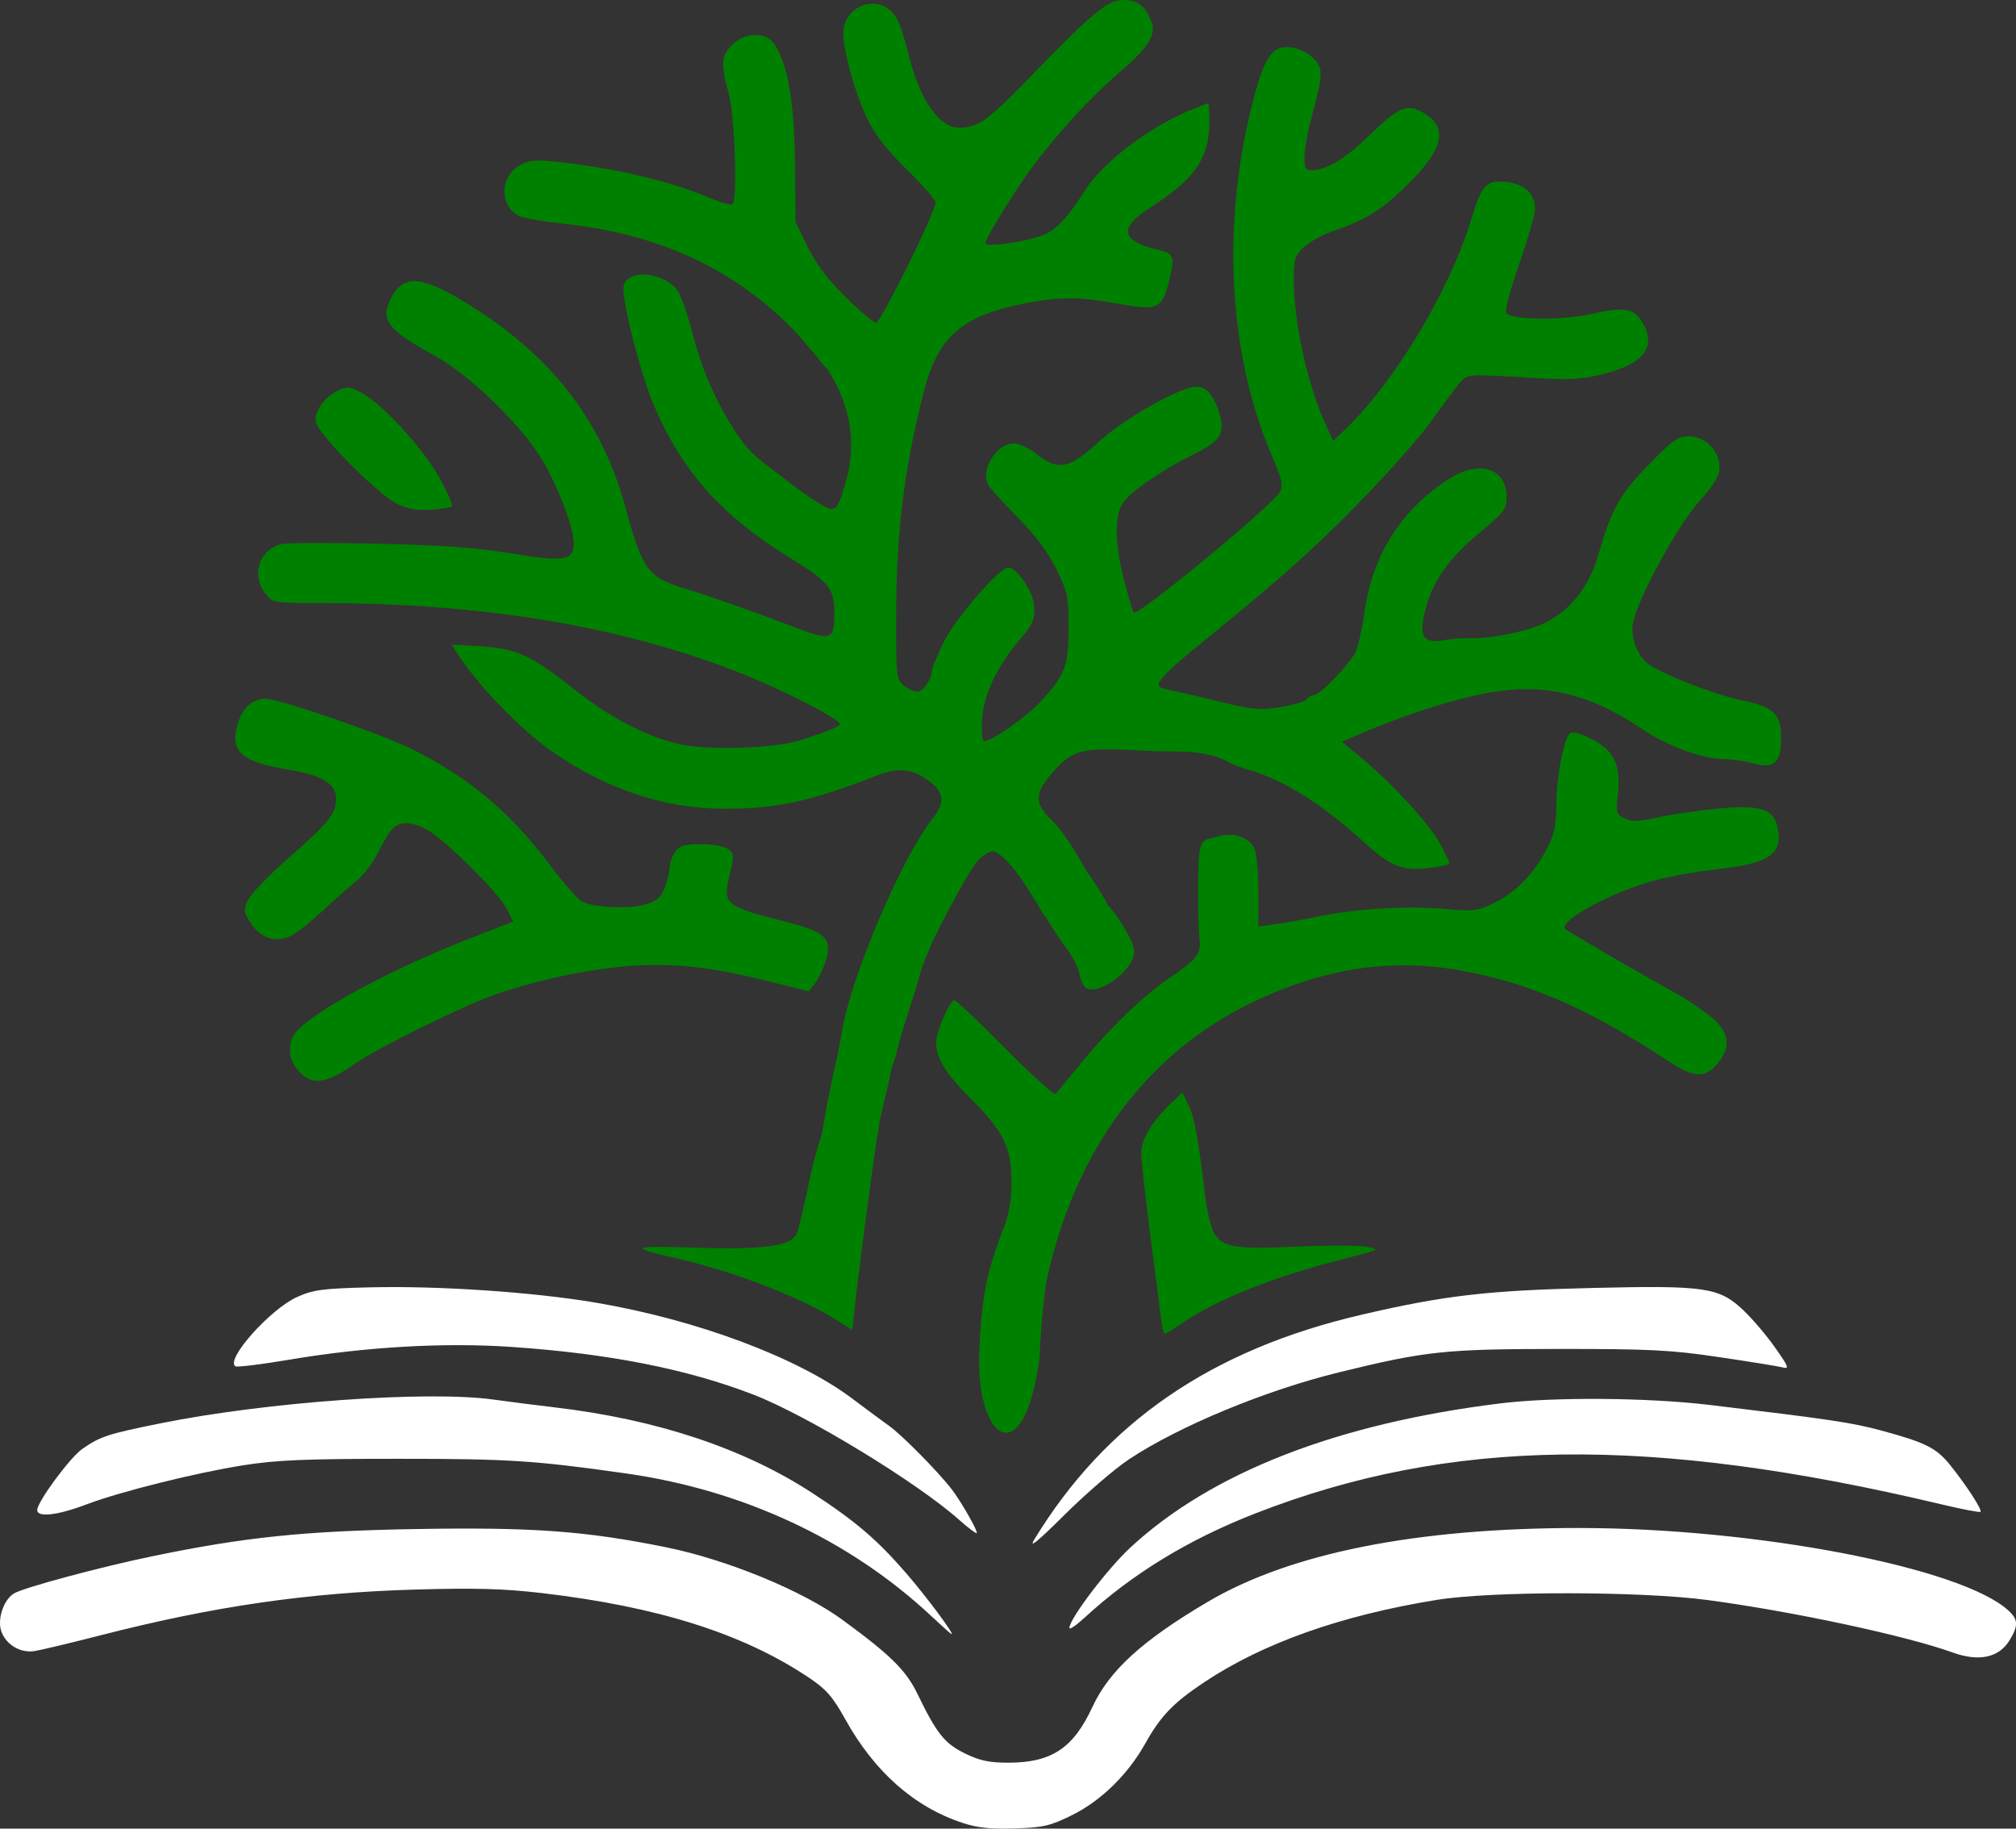 <?xml version="1.0" encoding="UTF-8" standalone="no"?>
<!-- Created with Inkscape (http://www.inkscape.org/) -->

<svg
   width="200.51mm"
   height="181.866mm"
   viewBox="0 0 200.51 181.866"
   version="1.1"
   id="svg5"
   xml:space="preserve"
   xmlns="http://www.w3.org/2000/svg"
   xmlns:svg="http://www.w3.org/2000/svg"><rect x="0" y="0" width="200.51" height="181.866" fill="#333333" stroke="none"/><defs
     id="defs2" /><g
     id="g480"
     style="display:inline"
     transform="translate(-4.537,-48.073)"><path
       style="display:inline;fill:#ffffff;stroke-width:0.353"
       d="m 100.273,229.368 c -4.819,-1.59 -8.755,-5.069 -11.674,-10.319 -1.254,-2.254 -1.878,-2.966 -3.63,-4.139 -6.528,-4.37 -14.989,-7.048 -26.535,-8.398 -3.745,-0.438 -6.604,-0.52 -12.447,-0.355 -10.795,0.303 -20.139,1.655 -31.397,4.541 -3.007,0.771 -5.985,1.483 -6.617,1.581 -1.387,0.217 -2.788,-0.597 -3.287,-1.908 -0.449,-1.18 0.168,-3.129 1.204,-3.803 0.864,-0.563 8.528,-2.628 13.815,-3.722 9.162,-1.897 15.079,-2.509 26.106,-2.701 11.652,-0.203 16.956,0.182 25.001,1.816 6.052,1.23 13.565,4.322 17.509,7.208 4.8,3.512 6.326,5.018 7.464,7.366 1.919,3.958 2.697,4.934 4.73,5.928 1.467,0.718 2.404,0.918 4.303,0.918 4.294,0 6.466,-1.436 8.364,-5.53 1.686,-3.637 4.957,-6.62 11.476,-10.467 8.218,-4.849 20.72,-7.34 36.865,-7.344 17.641,-0.004 38.101,3.923 42.774,8.21 0.972,0.892 0.994,1.508 0.103,2.968 -1.044,1.713 -3.044,2.144 -5.624,1.213 -4.653,-1.679 -15.877,-4.084 -24.377,-5.223 -6.669,-0.894 -21.484,-0.905 -26.955,-0.02 -9.486,1.534 -17.255,4.282 -23.111,8.174 -3.089,2.054 -4.354,3.366 -5.886,6.105 -1.737,3.106 -4.419,5.721 -7.336,7.155 -2.137,1.05 -2.825,1.208 -5.644,1.299 -2.399,0.077 -3.712,-0.062 -5.193,-0.551 z m -3.134,-20.591 c -8.087,-7.558 -18.703,-12.515 -30.339,-14.164 -9.13,-1.294 -11.691,-1.458 -22.754,-1.455 -9.205,0.002 -12.038,0.122 -15.346,0.648 -4.722,0.75 -12.234,2.624 -15.522,3.873 -2.904,1.103 -4.939,1.342 -4.939,0.58 0,-0.82 3.269,-5.249 4.498,-6.095 1.804,-1.241 2.499,-1.469 7.72,-2.526 10.523,-2.131 26.599,-3.282 33.144,-2.373 1.536,0.213 4.3,0.566 6.144,0.783 10.121,1.194 18.773,4.072 25.576,8.508 4.348,2.835 6.47,4.653 9.416,8.065 1.988,2.303 4.753,6.023 4.448,5.984 -0.058,-0.007 -0.978,-0.83 -2.045,-1.827 z m 13.758,1.209 c 0,-0.904 3.777,-5.883 6.079,-8.015 8.054,-7.456 20.559,-12.326 36.784,-14.325 5.289,-0.651 14.666,-0.582 20.814,0.154 12.064,1.445 14.126,1.752 17.047,2.539 4.404,1.187 5.497,1.732 6.864,3.424 1.582,1.96 3.22,4.48 3.032,4.667 -0.081,0.081 -1.811,-0.249 -3.844,-0.733 -28.996,-6.902 -48.975,-6.639 -68.301,0.901 -6.642,2.592 -12.251,6.019 -16.976,10.372 -0.825,0.76 -1.499,1.216 -1.499,1.013 z m -3.495,-8.792 c 7.086,-11.65 17.585,-18.873 32.485,-22.349 8.292,-1.934 12.569,-2.432 23.045,-2.679 11.189,-0.265 12.567,-0.064 14.959,2.177 0.892,0.836 2.318,2.509 3.169,3.718 1.421,2.019 1.478,2.181 0.706,1.991 -0.463,-0.114 -3.302,-0.571 -6.309,-1.016 -4.75,-0.702 -6.834,-0.808 -15.875,-0.803 -11.337,0.006 -13.24,0.208 -21.872,2.325 -7.352,1.803 -15.915,5.351 -20.894,8.657 -1.411,0.937 -4.289,3.416 -6.396,5.51 -2.666,2.649 -3.582,3.4 -3.017,2.469 z m -7.441,-1.942 c -4.177,-3.73 -15.156,-10.417 -20.473,-12.47 -6.621,-2.557 -14.35,-4.083 -24.057,-4.75 -6.694,-0.46 -14.545,-0.011 -22.097,1.264 -2.787,0.471 -5.207,0.769 -5.379,0.663 -1.041,-0.643 3.46,-5.7 6.141,-6.898 1.595,-0.713 2.527,-0.838 7.127,-0.954 6.88,-0.174 16.358,0.465 22.571,1.52 10.093,1.715 20.129,5.476 25.559,9.579 1.248,0.943 2.873,2.145 3.611,2.673 1.292,0.922 4.863,4.538 6.226,6.303 0.929,1.204 2.646,4.211 2.489,4.361 -0.072,0.069 -0.845,-0.513 -1.719,-1.292 z"
       id="path454" /></g><g
     id="g483"
     style="display:inline;fill:#008000"
     transform="translate(-3.549,-51.037)"><path
       style="fill:#008000;stroke-width:0.353"
       d="m 138.994,179.073 c -92.662,-119.382 -46.331,-59.691 0,0 z m -38.052,6.585 c 0.214,-5.489 0.707,-8.046 2.389,-12.384 0.601,-1.549 0.819,-2.826 0.816,-4.763 -0.006,-3.415 -0.789,-4.967 -4.237,-8.403 -2.673,-2.663 -3.598,-4.485 -3.132,-6.167 0.433,-1.564 1.349,-3.422 1.686,-3.422 0.191,0 2.481,2.163 5.089,4.806 2.608,2.643 4.86,4.667 5.004,4.498 0.144,-0.169 1.305,-1.578 2.58,-3.13 2.95,-3.591 6.205,-6.695 9.002,-8.585 2.395,-1.618 2.872,-2.246 2.725,-3.586 -0.219,-1.997 -0.201,-8.334 0.025,-8.908 0.308,-1.419 0.812,-1.017 2.12,-1.478 1.531,-0.287 2.926,0.299 3.347,1.407 0.191,0.501 0.346,2.427 0.346,4.28 v 3.368 l 1.676,-0.236 c 0.922,-0.13 2.866,-0.478 4.322,-0.774 3.823,-0.777 8.768,-1.075 12.457,-0.752 3.023,0.265 3.317,0.229 5.046,-0.617 2.142,-1.048 3.98,-2.957 5.238,-5.439 0.711,-1.404 0.895,-2.291 0.9,-4.334 0.006,-2.674 0.715,-6.43 1.331,-7.045 0.239,-0.239 0.917,-0.079 2.067,0.489 2.318,1.144 3.022,2.54 2.729,5.41 -0.209,2.048 -0.182,2.146 0.709,2.552 0.735,0.335 1.382,0.318 3.128,-0.084 1.211,-0.278 3.844,-0.672 5.853,-0.876 4.485,-0.455 5.837,-0.032 6.207,1.941 0.481,2.562 -0.826,3.469 -5.801,4.029 -2.037,0.229 -4.895,0.731 -6.35,1.116 -4.338,1.146 -9.777,4.101 -8.964,4.87 0.294,0.278 8.088,4.805 11.143,6.472 0.713,0.389 2.063,1.285 2.999,1.991 2.148,1.62 2.457,3.163 0.983,4.915 -1.233,1.466 -2.339,1.427 -4.758,-0.166 -8.148,-5.367 -13.999,-7.907 -21.056,-9.137 -6.815,-1.188 -13.399,-0.161 -20.401,3.183 -10.452,4.992 -17.617,14.599 -20.455,27.424 -0.311,1.406 -0.648,4.938 -0.748,7.849 -1.571,11.829 -6.334,8.258 -6.014,-0.316 z m 18.087,-3.476 c -0.105,-0.825 -0.592,-4.595 -1.082,-8.378 -0.49,-3.784 -0.89,-7.451 -0.889,-8.149 0.002,-1.342 1.131,-3.181 3.065,-4.994 l 1.037,-0.972 0.601,1.259 c 0.594,1.245 0.945,3.156 1.644,8.95 0.197,1.635 0.605,3.349 0.906,3.808 0.921,1.406 2.008,1.581 8.149,1.314 3.134,-0.137 6.309,-0.128 7.056,0.018 1.324,0.26 1.275,0.287 -1.994,1.114 -7.183,1.816 -12.908,4.084 -16.468,6.521 -0.811,0.555 -1.555,1.01 -1.654,1.01 -0.099,0 -0.265,-0.675 -0.37,-1.499 z m -32.484,0.015 c -3.445,-2.156 -10.033,-4.698 -15.346,-5.922 -5.278,-1.216 -5.096,-1.363 1.426,-1.154 7.061,0.227 9.706,-0.152 10.203,-1.461 0.16,-0.421 0.736,-2.881 1.28,-5.466 0.544,-2.585 1.22,-4.423 1.116,-4.086 -0.102,0.33 0.11,-0.389 0.276,-1.483 0.338,-2.237 1.208,-6.024 1.315,-6.461 0.279,-1.228 0.522,-3.033 0.804,-4.16 1.565,-6.205 5.957,-16.104 8.66,-19.517 1.365,-1.723 1.199,-2.752 -0.648,-4.006 -1.494,-1.015 -2.822,-1.101 -4.853,-0.313 -6.639,2.575 -9.97,3.302 -15.133,3.302 -5.959,0 -11.674,-1.889 -17.146,-5.668 -3.1,-2.141 -7.364,-6.529 -9.367,-9.639 l -0.657,-1.02 2.807,0.166 c 3.561,0.211 5.126,0.913 9.137,4.101 3.612,2.871 7.124,4.749 10.427,5.576 2.89,0.724 9.856,0.507 12.524,-0.39 2.954,-0.993 3.704,-1.314 3.704,-1.586 0,-0.143 -0.992,-0.796 -2.205,-1.451 -12.979,-7.007 -29.521,-10.541 -49.363,-10.548 -4.792,-0.002 -4.83,-0.008 -5.556,-0.931 -1.46,-1.855 -0.645,-4.369 1.598,-4.932 0.515,-0.129 4.845,-0.144 9.622,-0.033 6.493,0.151 9.835,0.395 13.236,0.965 5.216,0.874 6.21,0.713 6.21,-1.005 0,-1.396 -1.119,-4.517 -2.711,-7.561 -1.881,-3.596 -7.347,-9.033 -11.223,-11.163 -4.636,-2.548 -5.354,-3.513 -4.23,-5.688 1.189,-2.299 2.928,-2.225 7.133,0.303 8.604,5.171 13.78,11.741 16.166,20.518 1.705,6.272 2.206,6.952 5.978,8.108 2.643,0.81 6.317,2.107 11.057,3.904 3.472,1.316 3.768,1.189 3.741,-1.614 -0.023,-2.338 -0.572,-3.01 -4.369,-5.344 -6.809,-4.186 -10.694,-8.517 -13.531,-15.088 -1.269,-2.94 -3.072,-9.82 -3.072,-11.724 0,-1.816 3.518,-1.838 5.194,-0.032 0.45,0.485 1.105,2.243 1.666,4.473 1.051,4.179 2.826,7.734 4.679,10.402 1.261,1.732 1.991,2.187 4.104,3.793 1.195,0.97 2.863,2.173 3.707,2.672 1.778,1.054 1.857,0.997 2.742,-1.982 1.144,-3.848 0.529,-7.682 -1.818,-11.328 -0.544,-0.457 -1.004,-1.244 -1.411,-1.668 -0.671,-0.698 -1.099,-1.398 -2.458,-2.73 -5.946,-5.834 -13.267,-9.1 -22.558,-10.063 -1.822,-0.189 -3.705,-0.522 -4.185,-0.741 -1.95,-0.889 -2.011,-3.765 -0.105,-4.959 0.91,-0.57 1.482,-0.65 3.388,-0.471 5.603,0.525 11.749,1.943 15.537,3.586 1.166,0.506 2.235,0.804 2.375,0.663 0.509,-0.509 0.216,-8.775 -0.39,-11.007 -0.801,-2.95 -0.745,-3.754 0.341,-4.84 1.276,-1.276 3.393,-1.307 4.209,-0.062 1.344,2.051 1.986,5.778 2.041,11.838 l 0.052,5.827 1.202,2.463 c 0.846,1.733 1.968,3.221 3.785,5.021 1.421,1.407 2.785,2.558 3.031,2.558 0.454,-2e-5 5.927,-11.053 5.92,-11.956 -0.002,-0.27 -1.257,-1.709 -2.788,-3.197 -1.875,-1.823 -3.15,-3.431 -3.905,-4.927 -1.225,-2.427 -2.484,-6.858 -2.484,-8.744 0,-2.307 2.6,-3.713 4.459,-2.411 0.85,0.595 1.287,1.594 2.08,4.755 1.094,4.358 3.005,7.077 4.975,7.077 1.879,0 2.819,-0.67 7.011,-4.991 6.311,-6.506 7.765,-7.709 9.318,-7.709 1.429,0 2.205,0.601 2.8,2.167 0.503,1.324 -0.311,2.587 -3.318,5.149 -2.601,2.216 -6.059,5.978 -8.517,9.265 -1.57,2.101 -4.698,7.154 -4.698,7.59 0,0.498 4.658,-0.204 6.044,-0.911 1.236,-0.63 2.255,-1.762 3.834,-4.256 1.858,-2.935 6.578,-6.492 10.848,-8.176 l 1.499,-0.591 0.051,0.967 c 0.225,4.251 -1.118,6.408 -5.891,9.461 -3.196,2.044 -2.896,3.324 0.993,4.233 1.357,0.317 1.476,0.671 0.958,2.832 -0.72,3.003 -1.105,3.193 -5.041,2.49 -4.026,-0.719 -5.761,-0.733 -9.205,-0.074 -6.401,1.225 -8.801,3.307 -10.215,8.862 -1.919,7.541 -2.71,13.866 -2.732,21.839 -0.018,6.474 0.007,6.715 0.754,7.32 0.425,0.344 1.047,0.626 1.383,0.626 0.561,0 1.429,-1.309 1.429,-2.155 0,-0.197 0.509,-1.415 1.132,-2.706 1.146,-2.376 5.56,-7.486 6.466,-7.486 0.723,0 2.231,2.029 2.475,3.331 0.279,1.49 0.055,2.207 -1.112,3.548 -2.618,3.009 -4.022,6.109 -4.022,8.882 0,0.839 0.1,1.525 0.222,1.525 0.734,0 4.153,-2.371 5.51,-3.821 2.571,-2.749 2.912,-3.622 2.912,-7.468 0,-3.098 -0.091,-3.538 -1.206,-5.819 -0.828,-1.696 -2.022,-3.295 -3.817,-5.115 -1.437,-1.456 -2.773,-2.941 -2.97,-3.298 -0.807,-1.467 0.826,-4.112 2.538,-4.112 0.523,0 1.546,0.475 2.28,1.058 2.15,1.709 3.225,1.495 6.194,-1.229 2.524,-2.317 8.124,-5.474 9.708,-5.474 0.981,0 1.746,0.902 2.272,2.682 0.586,1.983 0.12,2.716 -2.576,4.05 -3.227,1.596 -6.436,3.829 -7.088,4.933 -0.781,1.322 -0.723,4.032 0.162,7.497 0.404,1.581 0.843,3.069 0.975,3.306 0.291,0.519 14.022,-10.83 14.577,-12.049 0.289,-0.635 0.149,-1.286 -0.698,-3.226 -4.51,-10.338 -5.213,-23.533 -1.916,-35.944 1.141,-4.295 1.933,-5.302 3.897,-4.958 0.733,0.128 1.655,0.621 2.107,1.125 0.899,1.004 0.87,1.562 -0.315,5.943 -0.366,1.354 -0.666,3.061 -0.666,3.792 0,1.102 0.123,1.33 0.717,1.33 1.456,0 3.295,-1.113 5.755,-3.481 2.892,-2.786 3.643,-3.129 5.142,-2.354 2.703,1.398 2.343,3.554 -1.181,7.078 -2.653,2.653 -4.228,3.651 -7.582,4.805 -1.07,0.368 -2.387,1.093 -2.927,1.61 -0.879,0.842 -0.982,1.184 -0.981,3.256 7e-4,4.12 1.299,10.148 3.025,14.052 l 0.869,1.964 1.089,-1.03 c 4.946,-4.675 10.493,-13.872 12.643,-20.962 1.067,-3.518 1.518,-4.001 3.525,-3.775 1.794,0.202 2.837,1.187 2.837,2.679 0,0.518 -0.711,2.996 -1.581,5.506 -0.972,2.807 -1.455,4.69 -1.254,4.891 0.669,0.669 5.635,0.697 8.477,0.048 3.226,-0.737 4.201,-0.575 5.033,0.833 1.46,2.471 0.166,4.15 -3.983,5.166 -2.081,0.51 -3.294,0.575 -6.817,0.366 -6.753,-0.401 -6.604,-0.413 -7.427,0.576 -0.406,0.488 -1.691,2.214 -2.855,3.836 -1.164,1.623 -4.498,5.366 -7.408,8.318 -4.691,4.759 -7.509,7.245 -16.522,14.578 -1.301,1.058 -2.589,2.266 -2.863,2.684 -0.482,0.736 -0.434,0.773 1.506,1.189 1.102,0.236 2.559,0.57 3.238,0.741 4.514,1.14 4.958,1.187 7.326,0.781 1.3,-0.223 2.419,-0.572 2.487,-0.775 0.068,-0.204 0.338,-0.37 0.6,-0.37 0.673,0 3.69,-3.142 4.238,-4.414 0.252,-0.584 0.627,-2.28 0.834,-3.768 0.794,-5.709 3.579,-10.157 8.3,-13.257 3.083,-2.024 5.849,-1.191 5.849,1.763 0,1.155 -0.253,1.481 -2.806,3.61 -3.084,2.572 -4.672,4.907 -5.358,7.877 -0.558,2.416 -0.079,3.074 1.973,2.711 0.785,-0.139 1.936,-0.229 2.556,-0.2 2.037,0.094 5.794,-0.682 7.513,-1.553 2.558,-1.296 4.371,-3.647 5.279,-6.847 1.254,-4.417 2.103,-5.923 5.017,-8.896 2.377,-2.426 2.882,-2.78 3.963,-2.78 1.602,0 3.03,1.443 3.03,3.063 0,0.878 -0.471,1.666 -2.11,3.531 -2.204,2.509 -6.108,9.737 -6.501,12.037 -0.251,1.471 0.514,3.358 1.669,4.114 1.66,1.088 6.567,2.974 9.104,3.499 3.25,0.673 3.972,1.352 3.972,3.739 0,2.517 -0.655,3.116 -2.785,2.546 -0.877,-0.235 -2.201,-0.426 -2.942,-0.426 -2.037,0 -5.623,-1.308 -7.976,-2.909 -4.993,-3.397 -9.328,-4.554 -14.401,-3.845 -3.558,0.498 -8.817,2.126 -13.836,4.284 l -1.764,0.758 1.587,1.287 c 3.065,2.485 6.929,6.619 8.083,8.648 0.641,1.127 1.096,2.119 1.011,2.203 -0.085,0.085 -0.883,0.254 -1.775,0.376 -2.764,0.379 -3.953,-0.059 -6.539,-2.405 -4.388,-3.983 -8.129,-6.333 -11.716,-7.36 -0.873,-0.25 -1.81,-0.625 -2.083,-0.834 -2.511,-1.261 -5.1,-0.855 -8.212,-1.032 -6.188,-0.358 -7.089,-0.147 -9.1,2.138 -1.805,2.05 -1.843,3.081 -0.173,4.7 1.527,1.481 3.044,4.264 3.453,5.005 0.561,0.736 2.073,3.115 2.211,3.54 0.603,0.526 2.614,3.455 2.614,4.586 0,1.739 -3.223,4.254 -4.717,3.681 -0.267,-0.102 -0.589,-0.738 -0.715,-1.412 -0.126,-0.674 -0.717,-1.838 -1.313,-2.586 -1.088,-1.553 -1.454,-2.083 -2.013,-3.072 -0.498,-0.555 -0.661,-0.998 -0.921,-1.455 -0.378,-0.494 -0.662,-1.05 -1.082,-1.69 -1.347,-2.076 -2.672,-3.434 -3.35,-3.434 -0.315,0 -0.978,0.437 -1.473,0.97 -0.973,1.05 -4.257,7.444 -4.658,8.42 -0.308,0.86 -0.351,0.771 -0.667,1.669 -0.344,0.77 -0.54,1.825 -1.316,4.196 -0.776,2.372 -1.414,4.553 -1.417,4.847 -0.185,0.706 -0.303,0.844 -0.487,1.493 -0.093,0.589 -1.03,4.586 -1.207,5.283 -0.081,0.856 -0.106,0.753 -0.236,1.59 -0.375,2.308 -1.648,11.864 -2.044,15.35 l -0.43,3.779 -1.764,-1.104 z M 33.363,157.674 c -0.68,-0.714 -0.97,-1.388 -0.97,-2.256 0,-0.896 0.267,-1.486 0.97,-2.139 2.457,-2.283 9.685,-6.088 16.923,-8.908 l 4.311,-1.68 -0.658,-1.289 c -0.775,-1.519 -5.839,-6.589 -7.715,-7.725 -1.571,-0.951 -2.943,-1.017 -3.682,-0.178 -0.299,0.34 -0.947,1.423 -1.441,2.409 -0.493,0.985 -1.424,2.209 -2.069,2.719 -0.644,0.51 -2.124,1.815 -3.288,2.901 -1.164,1.085 -2.573,2.218 -3.13,2.516 -1.499,0.803 -3.044,0.381 -4.058,-1.107 -0.751,-1.103 -0.791,-1.342 -0.391,-2.309 0.246,-0.594 2.078,-2.507 4.071,-4.252 4.064,-3.558 4.742,-4.41 4.742,-5.956 0,-1.436 -1.453,-2.308 -4.732,-2.836 -4.627,-0.746 -5.825,-1.779 -5.103,-4.396 0.475,-1.72 1.471,-2.653 2.833,-2.653 1.352,0 11.64,3.543 14.582,5.021 5.698,2.864 9.721,6.24 13.624,11.434 1.366,1.817 2.81,3.478 3.21,3.692 1.133,0.606 4.53,0.788 6.215,0.332 1.231,-0.333 1.623,-0.645 2.028,-1.615 0.276,-0.661 0.502,-1.569 0.502,-2.017 0,-0.448 0.247,-1.168 0.549,-1.599 0.459,-0.656 0.881,-0.784 2.578,-0.784 1.165,0 2.312,0.207 2.693,0.485 0.619,0.452 0.631,0.621 0.179,2.504 -0.732,3.05 -0.608,3.151 5.928,4.818 3.65,0.931 4.314,1.656 3.573,3.902 -0.263,0.796 -0.747,1.78 -1.077,2.187 l -0.599,0.74 -3.825,-0.966 c -4.641,-1.173 -7.936,-1.659 -11.296,-1.669 -4.495,-0.012 -10.542,1.083 -15.812,2.864 -3.169,1.071 -11.925,5.378 -14.253,7.011 -2.76,1.936 -4.138,2.139 -5.414,0.799 z m 9.66,-56.532 c -1.76,-0.821 -7.699,-6.783 -8.036,-8.067 -0.265,-1.008 0.747,-2.494 2.172,-3.192 0.883,-0.432 1.144,-0.413 2.261,0.167 2.071,1.075 6.064,5.388 7.748,8.369 0.85,1.505 1.445,2.838 1.323,2.961 -0.123,0.123 -1.057,0.282 -2.075,0.353 -1.335,0.093 -2.281,-0.071 -3.392,-0.59 z"
       id="path179" /></g></svg>
